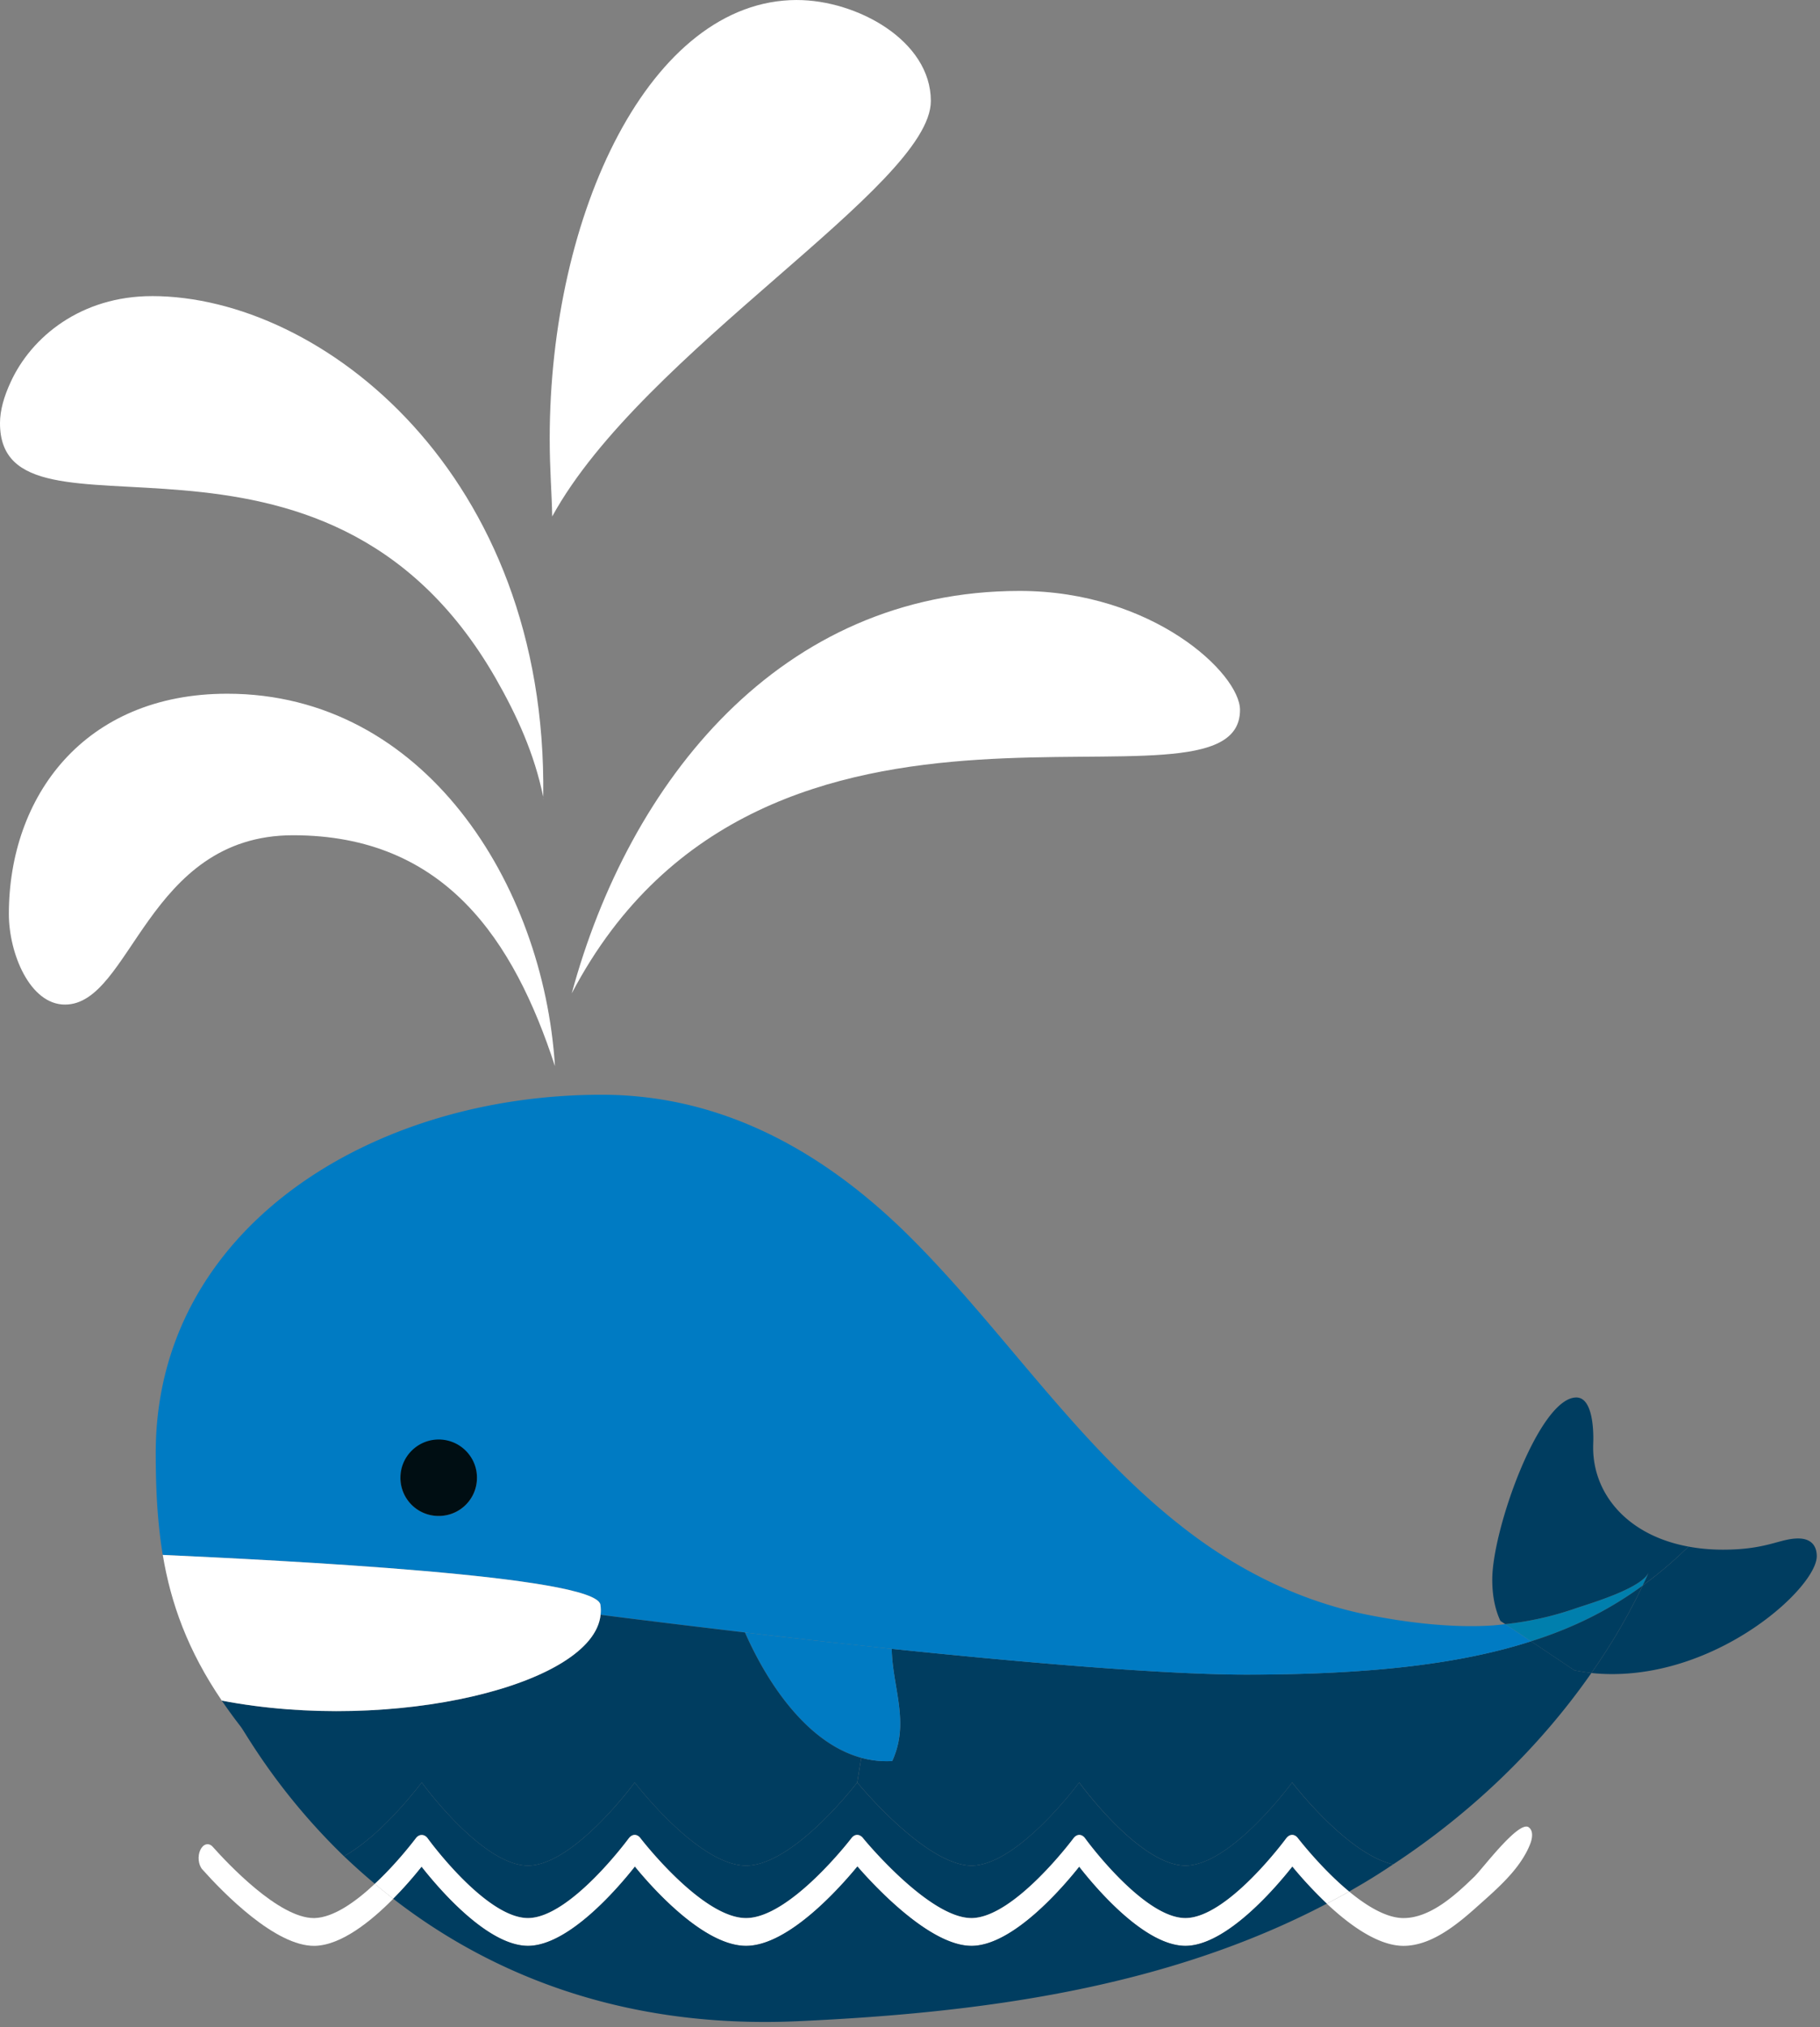<svg width="106" height="118" fill="none" xmlns="http://www.w3.org/2000/svg"><rect width="100%" height="100%" fill="#808080" stroke="none"/><path d="M104.739 89.561c.747 0 1.073.43 1.073 1.03 0 1.784-5.497 6.864-11.92 6.864-.41 0-.81-.02-1.208-.063a34.908 34.908 0 002.985-5.09 23.73 23.73 0 002.67-2.269c.62.116 1.292.179 2.007.179 2.585 0 3.3-.652 4.393-.652v.001z" fill="#003D60"/><path d="M96.026 91.536a19.92 19.92 0 01-.358.766c-1.85 1.354-3.93 2.435-6.496 3.244l-1.502-.997a18.36 18.36 0 004.109-.923c.904-.305 3.826-1.166 4.247-2.089z" fill="#007FAD"/><path d="M95.668 92.302c.125-.252.24-.505.357-.766-.42.923-3.343 1.785-4.247 2.088a18.335 18.335 0 01-4.109.923l-.283-.188c-.337-.725-.474-1.543-.474-2.404 0-2.929 2.742-10.603 4.897-10.603.853 0 .989 1.523.989 2.373 0 .189-.01.368-.01.546 0 2.676 1.965 5.102 5.55 5.762a23.72 23.72 0 01-2.67 2.268v.001zm0 .001a34.956 34.956 0 01-2.985 5.09 16.244 16.244 0 01-.989-.156l-2.522-1.69c2.565-.808 4.645-1.89 6.496-3.243v-.001z" fill="#003D60"/><path d="M91.696 97.235c.326.064.663.115.989.157-3.07 4.409-7.085 8.209-11.542 11.138-2.69-.588-5.885-4.766-5.885-4.766s-3.542 4.84-6.222 4.84c-2.68-.01-6.18-4.84-6.18-4.84s-3.522 4.777-6.223 4.84c-2.701.052-6.705-4.84-6.705-4.84l.231-1.438c.462.127.957.199 1.461.199.116 0 .232 0 .347-.01a5.12 5.12 0 00.462-2.194c0-1.427-.462-2.813-.494-4.336 8.208.85 16.05 1.5 20.663 1.5 7.327 0 12.54-.64 16.576-1.941l2.522 1.69v.001z" fill="#003D60"/><path d="M89.027 106.368c.293.2.22.652.094.976-.242.62-.631 1.187-1.072 1.701-.653.756-1.44 1.427-2.155 2.068-1.114.986-2.575 2.162-4.152 2.162-1.481 0-3.153-1.217-4.467-2.456a48.44 48.44 0 001.303-.704c1.03.851 2.177 1.543 3.164 1.543 1.587 0 3.07-1.385 4.131-2.414.474-.461 2.565-3.264 3.154-2.876z" fill="#fff"/><path d="M51.932 95.986a694.55 694.55 0 01-8.545-.955c-2.932-.347-5.78-.693-8.408-1.029a2.152 2.152 0 00-.01-.588c-.263-1.69-18.699-2.583-25.489-2.897-.315-1.9-.41-3.853-.41-5.941 0-13.038 12.508-20.847 25.972-20.847 7.22 0 13.223 3.495 18.183 8.502 5.434 5.48 9.701 12.114 15.882 16.848 3.142 2.414 6.737 4.178 10.646 4.944 2.292.451 4.877.756 7.2.599.242-.022.474-.043.715-.074l1.502.998c-4.036 1.301-9.249 1.94-16.575 1.94-4.614 0-12.456-.65-20.664-1.5h.001zM27.78 86.025a2.229 2.229 0 00-4.457 0c0 1.239.999 2.225 2.228 2.225 1.23 0 2.229-.986 2.229-2.225z" fill="#007BC3"/><path d="M81.143 108.53c-.535.357-1.072.704-1.618 1.029-.315.189-.63.368-.947.556-1.628-1.343-2.963-3.086-2.985-3.107-.2-.262-.483-.252-.682.01-.031.042-3.416 4.64-5.876 4.64-2.45-.01-5.801-4.587-5.834-4.64-.189-.262-.483-.272-.683 0-.031.042-3.416 4.577-5.897 4.64h-.042c-2.491 0-6.296-4.619-6.327-4.671-.2-.231-.474-.231-.663.021-.03.041-3.573 4.65-6.139 4.65-2.563 0-6.117-4.609-6.148-4.65-.2-.262-.483-.252-.683.01-.031.042-3.416 4.64-5.875 4.64-2.46-.01-5.801-4.587-5.834-4.64-.189-.262-.503-.262-.693 0-.021.021-1.051 1.407-2.386 2.646a39.26 39.26 0 01-1.798-1.607c2.28-1.26 4.52-4.293 4.53-4.293 0 0 3.5 4.829 6.181 4.84 2.68 0 6.222-4.84 6.222-4.84s3.7 4.84 6.484 4.84c2.786 0 6.476-4.84 6.476-4.84s4.004 4.892 6.706 4.84c2.7-.063 6.221-4.84 6.221-4.84s3.5 4.829 6.18 4.84c2.68 0 6.223-4.84 6.223-4.84s3.195 4.178 5.885 4.765l.002.001z" fill="#003D60"/><path d="M75.592 107.008c.022.021 1.356 1.763 2.985 3.107-.431.242-.862.473-1.303.704a24.12 24.12 0 01-2.007-2.152c-.977 1.239-3.858 4.608-6.234 4.608-2.376-.011-5.203-3.349-6.18-4.598-.977 1.229-3.837 4.545-6.222 4.598h-.053c-2.407 0-5.612-3.433-6.642-4.619-.989 1.197-4.004 4.619-6.486 4.619-2.47 0-5.475-3.38-6.474-4.608-.977 1.239-3.858 4.608-6.232 4.608-2.376-.011-5.225-3.369-6.192-4.598-.346.43-.924 1.134-1.65 1.858-.368-.293-.736-.577-1.072-.871 1.335-1.238 2.366-2.625 2.386-2.646.19-.262.505-.262.694 0 .032.052 3.375 4.63 5.834 4.64 2.458 0 5.843-4.598 5.875-4.64.2-.262.483-.272.683-.01.03.042 3.584 4.65 6.148 4.65 2.566 0 6.108-4.608 6.139-4.65.189-.252.463-.252.662-.021.031.052 3.837 4.671 6.327 4.671h.043c2.48-.063 5.864-4.598 5.897-4.64.199-.272.494-.262.683 0 .031.052 3.384 4.63 5.833 4.64 2.46 0 5.844-4.598 5.876-4.64.2-.262.483-.272.683-.01h-.001z" fill="#fff"/><path d="M75.268 108.667a24.113 24.113 0 002.007 2.152c-9.385 4.924-20.138 6.36-30.806 6.843-10.71.484-18.383-3.107-23.565-7.127a22.483 22.483 0 001.65-1.859c.967 1.229 3.815 4.588 6.191 4.599 2.375 0 5.255-3.37 6.232-4.608 1 1.228 4.005 4.608 6.475 4.608 2.481 0 5.497-3.423 6.485-4.619 1.03 1.186 4.236 4.619 6.643 4.619h.053c2.385-.052 5.244-3.37 6.221-4.599.978 1.25 3.805 4.588 6.18 4.599 2.376 0 5.256-3.37 6.234-4.608z" fill="#003D60"/><path d="M59.386 34.4c7.756 0 12.834 4.818 12.834 6.928 0 7.222-27.633-4.997-38.921 16.502C36.64 45.495 45.439 34.4 59.387 34.4h-.001z" fill="#fff"/><path d="M52.427 100.323c0 .713-.116 1.438-.462 2.194-.116.01-.232.01-.347.01-.505 0-1-.073-1.461-.199-3.006-.818-5.35-4.073-6.768-7.295 2.816.336 5.696.651 8.544.955.032 1.522.495 2.908.495 4.336l-.001-.001z" fill="#007BC3"/><path d="M46.415.001c3.478 0 7.799 2.351 7.799 5.879 0 4.933-16.786 14.57-22.052 24.184-.031-1.49-.146-2.729-.146-4.535C32.016 12.408 37.88 0 46.415 0v.001z" fill="#fff"/><path d="M50.157 102.327l-.232 1.438s-3.689 4.84-6.475 4.84c-2.785 0-6.485-4.84-6.485-4.84s-3.541 4.84-6.221 4.84c-2.681-.01-6.18-4.84-6.18-4.84-.012 0-2.25 3.034-4.531 4.293-3.846-3.715-5.718-7.168-6.023-7.557a31.33 31.33 0 01-1.092-1.5c9.974 1.909 21.64-.903 22.061-4.997 2.628.336 5.477.681 8.409 1.028 1.42 3.222 3.763 6.477 6.768 7.296l.001-.001z" fill="#003D60"/><path d="M34.979 94.003c-.42 4.094-12.088 6.907-22.061 4.996-1.978-2.907-2.965-5.647-3.438-8.481 6.79.314 25.226 1.207 25.488 2.897.032.2.032.398.01.588zM8.85 17.237c9.89 0 23.06 10.37 22.788 29.15-.515-2.499-1.514-4.713-2.796-6.949C18.805 22.044 0 32.71 0 24.637c0-.734.221-1.533.62-2.392 1.21-2.646 4.11-5.007 8.23-5.007v-.001zM31.637 46.41c.01.051 0 .105 0 .167v-.168zm.683 15.65c-2.385-7.306-6.39-13.437-15.25-13.437-8.535 0-9.418 9.857-13.286 9.857-2.05 0-3.268-2.992-3.268-5.27 0-6.822 4.362-12.826 12.718-12.826 11.498 0 18.424 11.105 19.087 21.677v-.001z" fill="#fff"/><path d="M25.55 83.799c1.23 0 2.229.997 2.229 2.225 0 1.24-.999 2.226-2.228 2.226a2.22 2.22 0 01-2.229-2.226c0-1.228 1-2.225 2.229-2.225z" fill="#000E13"/><path d="M22.903 110.535c-1.293 1.313-3.037 2.709-4.572 2.74-2.282.042-5.34-3.097-6.548-4.451-.232-.261-.285-.777-.115-1.133.168-.357.494-.441.724-.179.873.976 3.846 4.146 5.886 4.146h.042c1.116-.031 2.418-.965 3.511-1.994.337.294.704.577 1.073.871h-.001z" fill="#fff"/></svg>